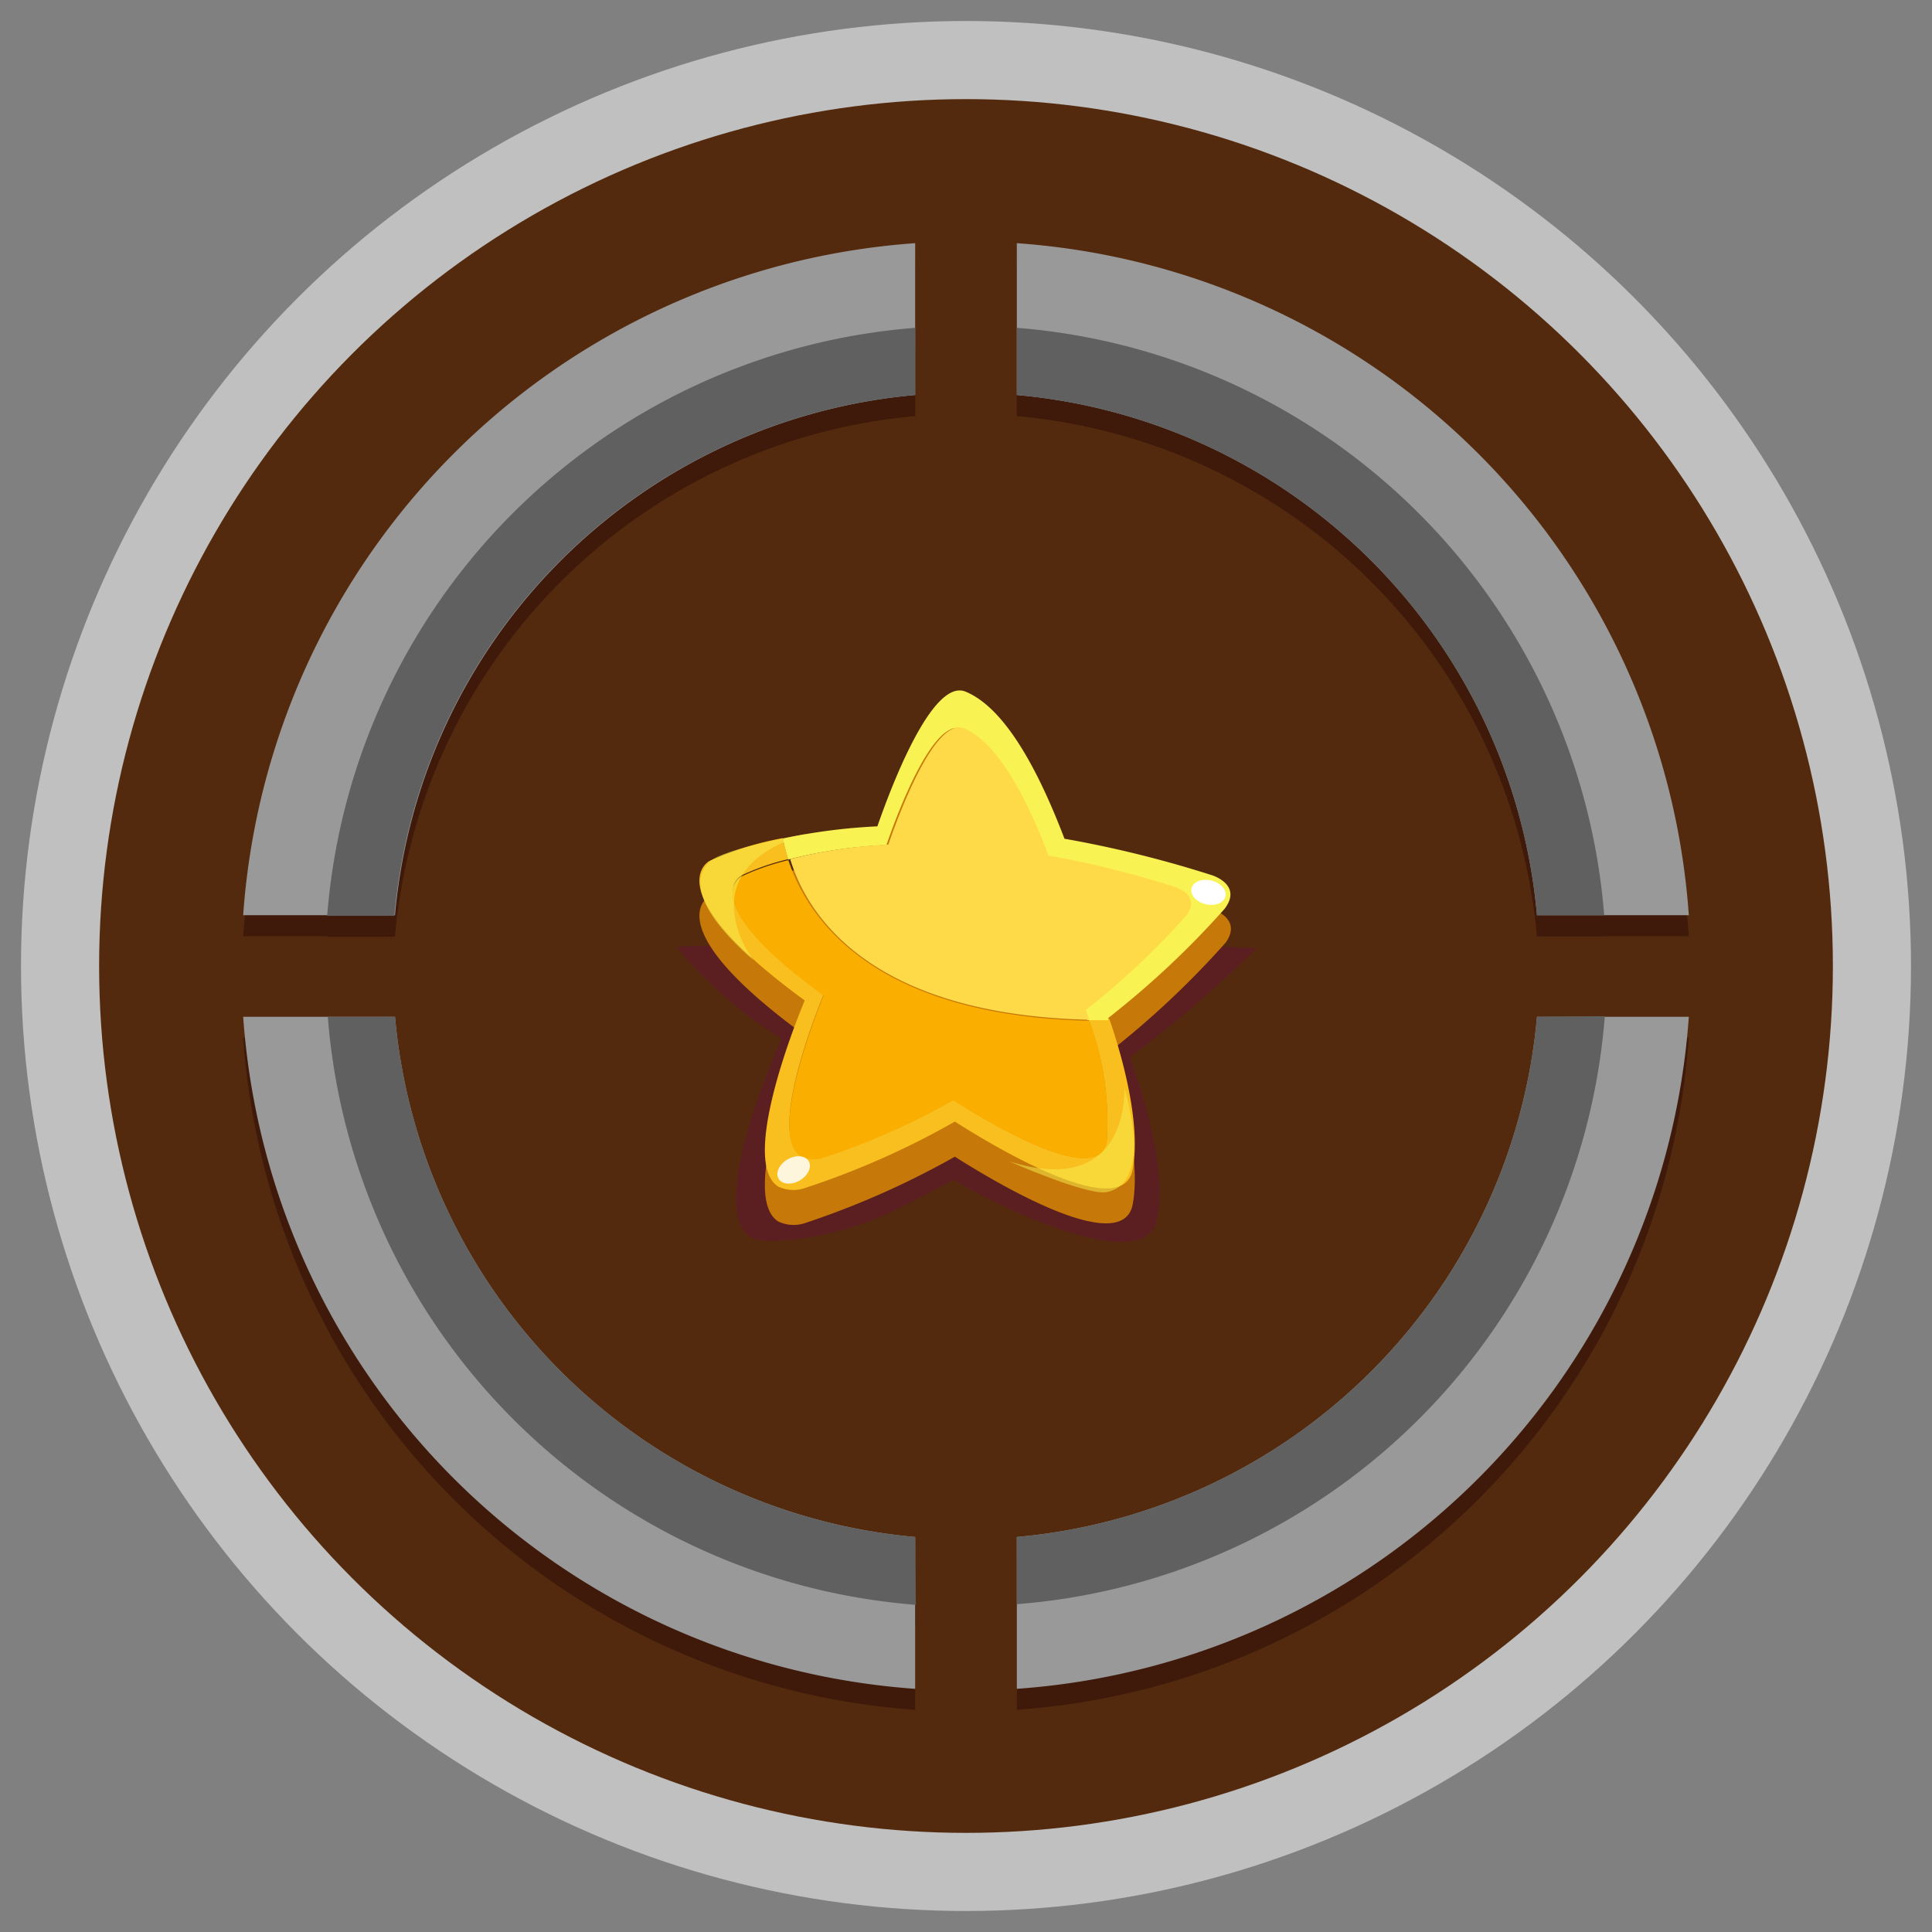 <svg xmlns="http://www.w3.org/2000/svg" viewBox="0 0 92 92"><rect x="0" y="0" width="92" height="92" fill="#808080" stroke="none"/><defs><style>.cls-1{isolation:isolate;}.cls-2{fill:#301401;}.cls-13,.cls-3{opacity:0.5;}.cls-12,.cls-4{fill:#fff;}.cls-5{fill:#542a0e;}.cls-6{fill:#700552;mix-blend-mode:multiply;opacity:0.29;}.cls-7{fill:#c67809;}.cls-8{fill:#f9bf1e;}.cls-13,.cls-9{fill:#f8f252;}.cls-10{fill:#faae00;}.cls-11{fill:#feda48;}.cls-12{opacity:0.85;}.cls-13{mix-blend-mode:soft-light;}.cls-14{fill:#3f1a0b;}.cls-15{fill:#999;}.cls-16{fill:#606060;}</style></defs><g class="cls-1"><g id="Layer_5" data-name="Layer 5"><path class="cls-2" d="M76,30.08l-3.26,2.37h0l-2.42,1.76A27.45,27.45,0,0,1,74.2,48.28a27.83,27.83,0,0,1-.26,3.79,27.18,27.18,0,0,1-.76,3.63,27.69,27.69,0,0,1-2.85,6.65l2.42,1.77h0L76,66.48a34.39,34.39,0,0,0,0-36.4Z"/><path class="cls-2" d="M12.29,45.78h7A27.49,27.49,0,0,1,35.87,23l-2.18-6.69A34.59,34.59,0,0,0,12.29,45.78Z"/><path class="cls-2" d="M46.71,20.79a27.41,27.41,0,0,1,20.67,9.38l2.42-1.76h0L73.07,26A34.48,34.48,0,0,0,38.45,14.77l2.17,6.7A27.72,27.72,0,0,1,46.71,20.79Z"/><path class="cls-2" d="M46.71,75.77a27.72,27.72,0,0,1-6.09-.68l-2.17,6.7A34.48,34.48,0,0,0,73.07,70.52l-5.69-4.13A27.41,27.41,0,0,1,46.71,75.77Z"/><path class="cls-2" d="M19.33,50.78h-7a34.58,34.58,0,0,0,21.4,29.46l1.25-3.83h0l.93-2.86A27.49,27.49,0,0,1,19.33,50.78Z"/></g><g id="Layer_8" data-name="Layer 8"><g class="cls-3"><circle class="cls-4" cx="46" cy="46" r="45"/></g><circle class="cls-5" cx="46" cy="46" r="41.28"/><path class="cls-6" d="M45.41,44.81c-2.95,0-7.82,0-13.2.28a20.59,20.59,0,0,0,5,4.37s-3.68,8.11-1.44,9.47c.58.36,2.76,0,2.76,0,3-.57,4.2-1.34,6.88-2.75,2.44,1.46,9.14,4.61,9.69,1.89.46-2.36-.6-5.8-1.27-7.64,0,0,0-.08,0-.12a55.79,55.79,0,0,0,6-5.15C54,44.84,48.57,44.8,45.41,44.81Z"/><path class="cls-7" d="M57.69,43.28a55.09,55.09,0,0,0-7-1.73c-1.29-3.37-2.86-6.22-4.7-7-1.63-.69-3.65,4.8-4.21,6.41a28.63,28.63,0,0,0-4.5.59,15,15,0,0,0-3.5,1.12s-2.64,1.39,4.54,6.63c0,0-3.22,7.58-1.27,8.86a1.7,1.7,0,0,0,1.26.09,40.36,40.36,0,0,0,7.16-3.17c2.14,1.36,8,4.81,8.47,2.26.4-2.2-.52-5.43-1.11-7.14,0,0,0-.08,0-.11a42.31,42.31,0,0,0,5.54-5.21C59.19,43.72,57.69,43.28,57.69,43.28Z"/><path class="cls-8" d="M52.7,54.35c-.41,2.2-5.46-.78-7.31-2a34.45,34.45,0,0,1-6.17,2.73,1.43,1.43,0,0,1-1.09-.07c-1.68-1.1,1.09-7.65,1.09-7.65C33,42.89,35.3,41.69,35.3,41.69a11.31,11.31,0,0,1,2.24-.78,7.75,7.75,0,0,1-.26-1A15,15,0,0,0,33.78,41s-2.64,1.4,4.54,6.64c0,0-3.22,7.58-1.27,8.86a1.68,1.68,0,0,0,1.26.08,39,39,0,0,0,7.16-3.17c2.14,1.36,8,4.82,8.47,2.27.4-2.21-.52-5.43-1.11-7.15-.33,0-.65,0-1,0A13.71,13.71,0,0,1,52.7,54.35Z"/><path class="cls-9" d="M57.69,41.67a53.44,53.44,0,0,0-7-1.73c-1.29-3.38-2.86-6.23-4.7-7-1.63-.7-3.65,4.8-4.21,6.41a27.62,27.62,0,0,0-4.5.58,7.75,7.75,0,0,0,.26,1,22.74,22.74,0,0,1,4.67-.69c.48-1.39,2.22-6.13,3.63-5.53,1.59.68,2.95,3.14,4,6.05a46,46,0,0,1,6,1.49s1.3.38.56,1.37a36.76,36.76,0,0,1-4.78,4.49l.16.47c.31,0,.63,0,1,0,0,0,0-.07,0-.11a41.85,41.85,0,0,0,5.54-5.2C59.19,42.11,57.69,41.67,57.69,41.67Z"/><path class="cls-10" d="M39.22,47.41S36.45,54,38.13,55.06a1.43,1.43,0,0,0,1.09.07,34.45,34.45,0,0,0,6.17-2.73c1.85,1.17,6.9,4.15,7.31,2a13.71,13.71,0,0,0-.83-5.79c-10.36-.24-13.43-4.93-14.33-7.65a11.31,11.31,0,0,0-2.24.78S33,42.89,39.22,47.41Z"/><path class="cls-11" d="M51.87,48.56l-.16-.47a36.76,36.76,0,0,0,4.78-4.49c.74-1-.56-1.37-.56-1.37a46,46,0,0,0-6-1.49c-1.1-2.91-2.46-5.37-4-6.05-1.41-.6-3.15,4.14-3.63,5.53a22.74,22.74,0,0,0-4.67.69C38.44,43.63,41.51,48.32,51.87,48.56Z"/><ellipse class="cls-12" cx="37.79" cy="55.71" rx="0.83" ry="0.58" transform="translate(-22.79 26.36) rotate(-30)"/><ellipse class="cls-4" cx="57.54" cy="42.5" rx="0.58" ry="0.83" transform="translate(2.82 88.56) rotate(-76.54)"/><path class="cls-13" d="M38.45,39.7s-4,.69-4.67,1.34-.92,2.05,2.08,4.67C35.86,45.71,32.58,41.4,38.45,39.7Z"/><path class="cls-13" d="M48.05,55.3s3.69,1.63,4.63,1.47,1.9-1.19.86-5C53.54,51.73,53.88,57.14,48.05,55.3Z"/><path class="cls-14" d="M43.58,74.19A27.31,27.31,0,0,1,18.81,49.42H11.58a34.51,34.51,0,0,0,32,32Z"/><path class="cls-14" d="M73.19,49.42A27.31,27.31,0,0,1,48.42,74.19v7.23a34.51,34.51,0,0,0,32-32Z"/><path class="cls-14" d="M43.58,12.58a34.51,34.51,0,0,0-32,32h7.23A27.31,27.31,0,0,1,43.58,19.81Z"/><path class="cls-14" d="M48.42,12.58v7.23A27.31,27.31,0,0,1,73.19,44.58h7.23A34.51,34.51,0,0,0,48.42,12.58Z"/><path class="cls-14" d="M73.19,49.42A27.31,27.31,0,0,1,48.42,74.19v3.2a30.48,30.48,0,0,0,28-28Z"/><path class="cls-14" d="M43.58,74.19A27.31,27.31,0,0,1,18.81,49.42h-3.2a30.48,30.48,0,0,0,28,28Z"/><path class="cls-14" d="M43.58,16.61a30.48,30.48,0,0,0-28,28h3.2A27.31,27.31,0,0,1,43.58,19.81Z"/><path class="cls-14" d="M48.42,16.61v3.2A27.31,27.31,0,0,1,73.19,44.58h3.2A30.48,30.48,0,0,0,48.42,16.61Z"/><path id="base3" class="cls-15" d="M43.58,73.19A27.31,27.31,0,0,1,18.81,48.42H11.58a34.51,34.51,0,0,0,32,32Z"/><path id="base2" class="cls-15" d="M73.19,48.42A27.31,27.31,0,0,1,48.42,73.19v7.23a34.51,34.51,0,0,0,32-32Z"/><path id="base4" class="cls-15" d="M43.58,11.58a34.51,34.51,0,0,0-32,32h7.23A27.31,27.31,0,0,1,43.58,18.81Z"/><path id="base1" class="cls-15" d="M48.42,11.58v7.23A27.31,27.31,0,0,1,73.19,43.58h7.23A34.51,34.51,0,0,0,48.42,11.58Z"/><path id="top2" class="cls-16" d="M73.19,48.42A27.31,27.31,0,0,1,48.42,73.19v3.2a30.48,30.48,0,0,0,28-28Z"/><path id="top3" class="cls-16" d="M43.58,73.19A27.31,27.31,0,0,1,18.81,48.42h-3.2a30.48,30.48,0,0,0,28,28Z"/><path id="top4" class="cls-16" d="M43.58,15.61a30.48,30.48,0,0,0-28,28h3.2A27.31,27.31,0,0,1,43.58,18.81Z"/><path id="top1" class="cls-16" d="M48.42,15.61v3.2A27.31,27.31,0,0,1,73.19,43.58h3.2A30.48,30.48,0,0,0,48.42,15.61Z"/></g></g></svg>